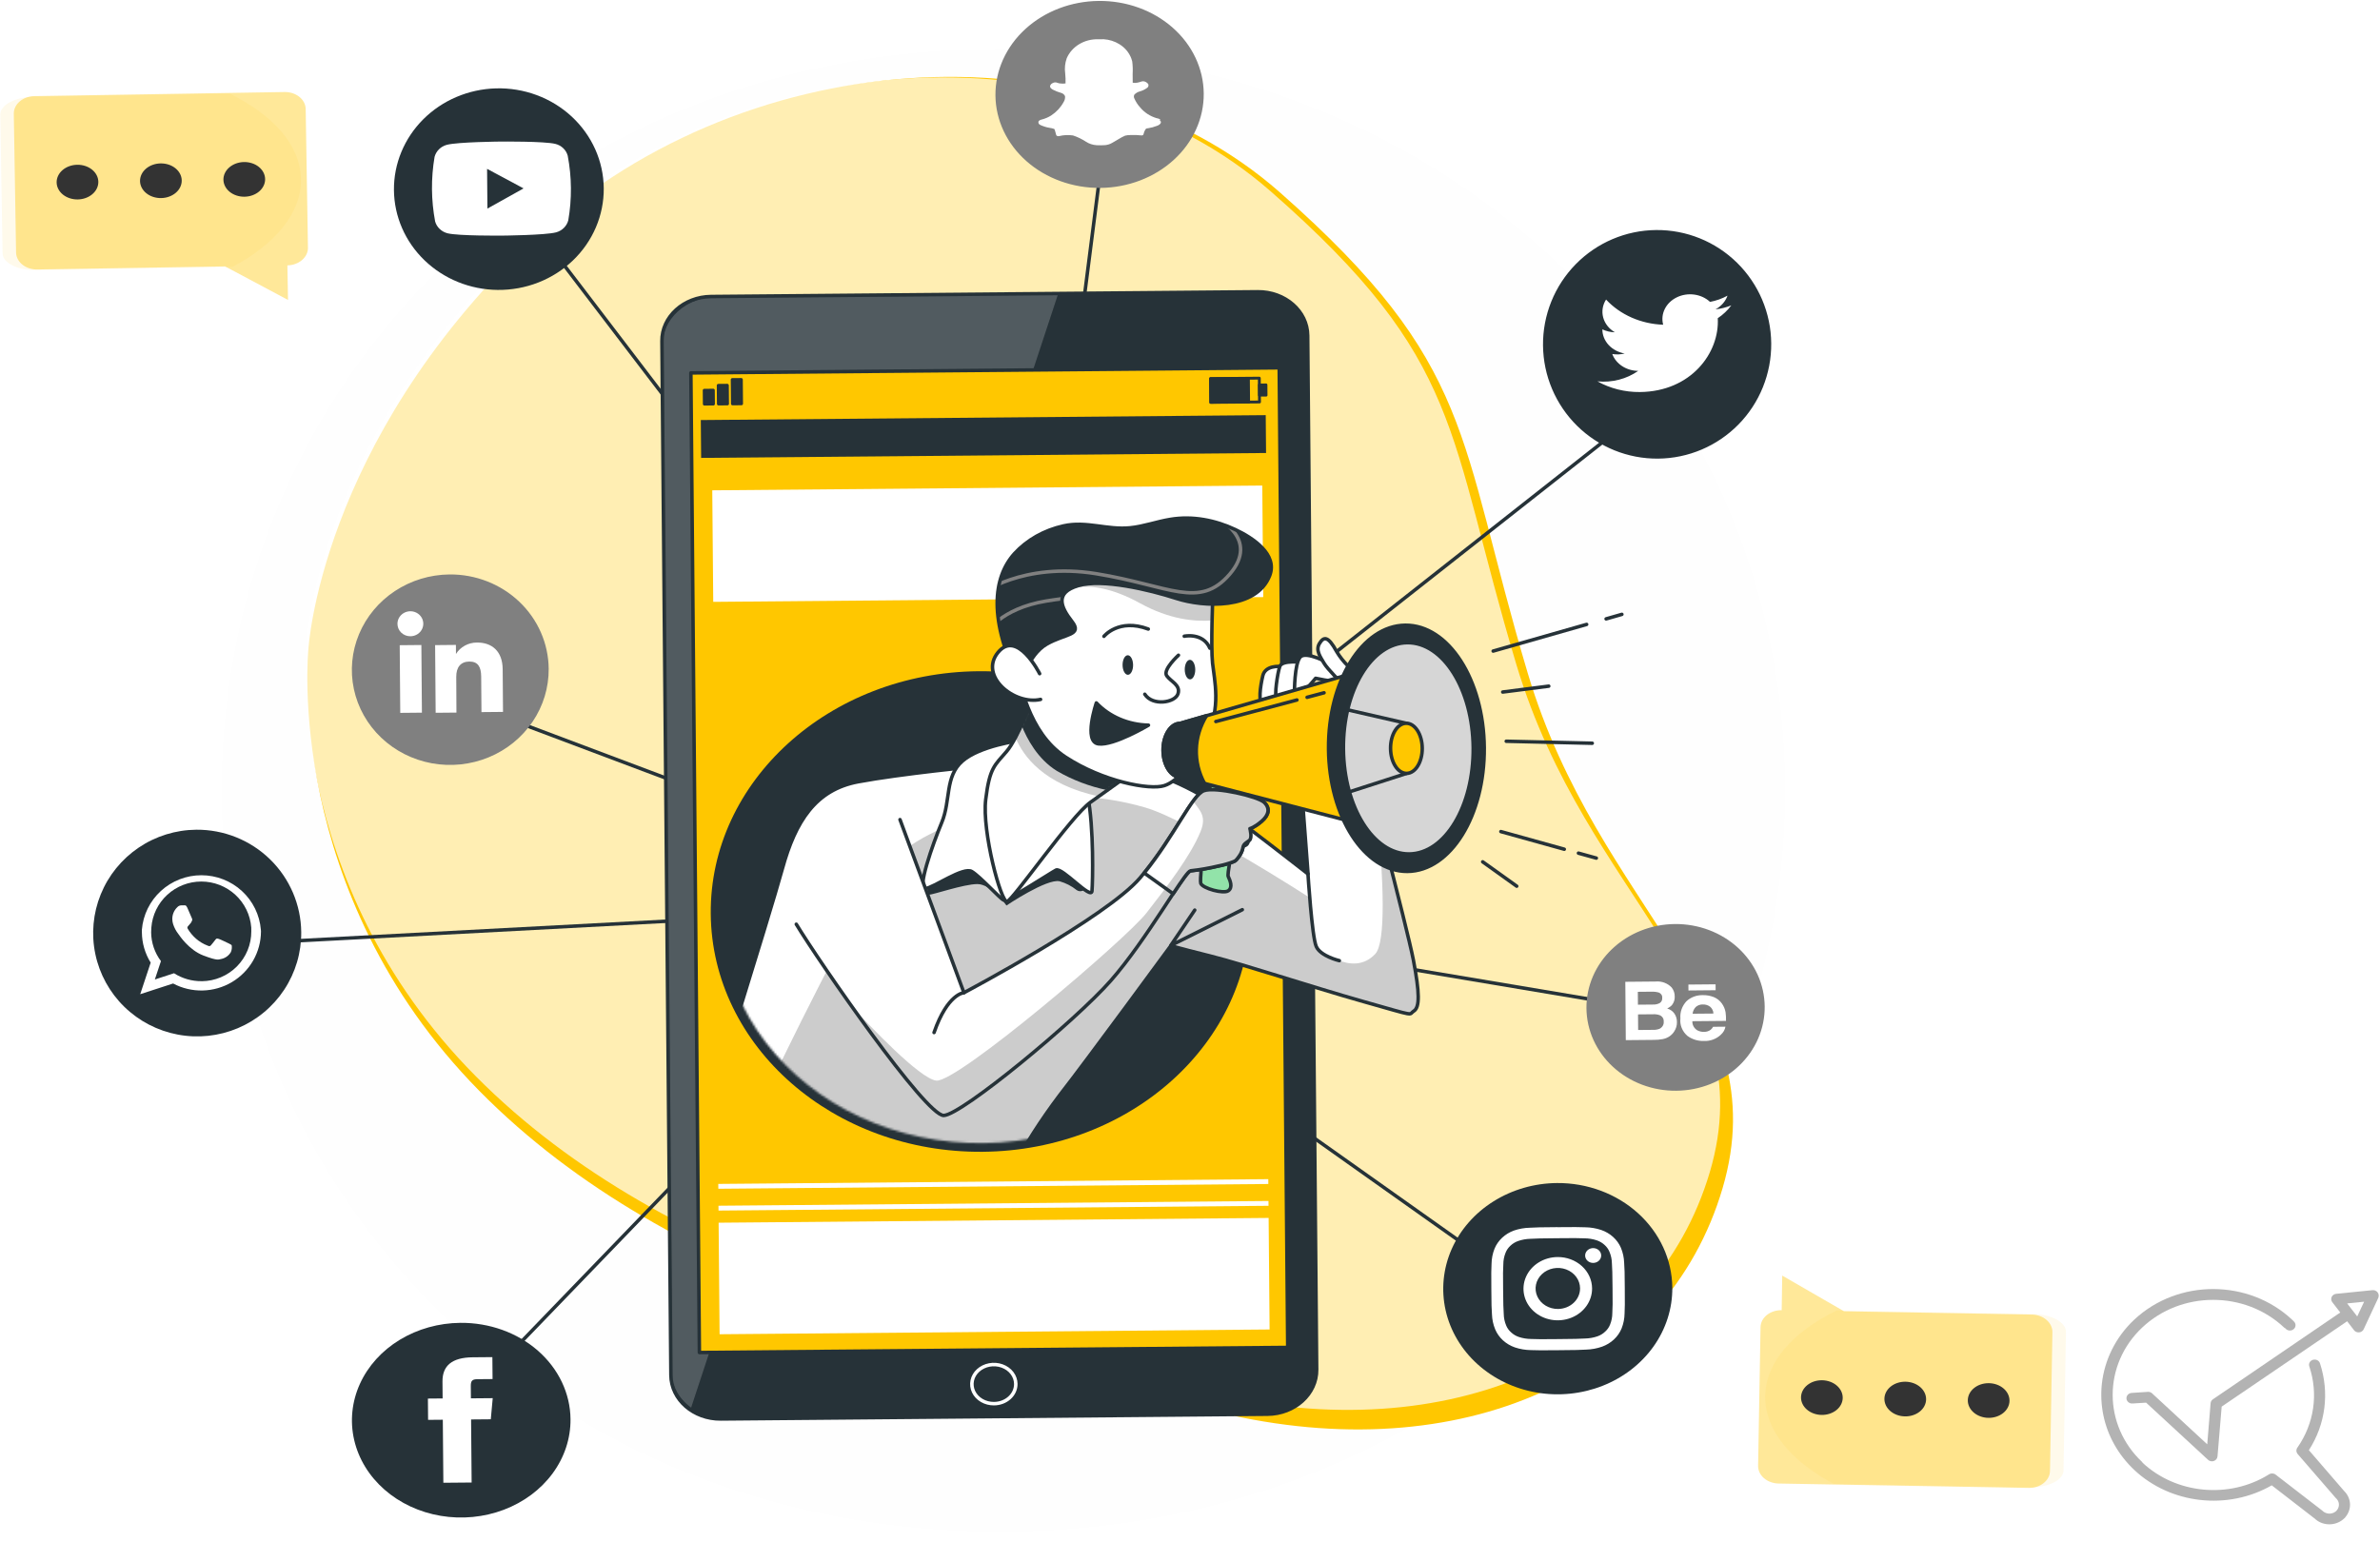 <svg width="1116" height="723" viewBox="0 0 1116 723" fill="none" xmlns="http://www.w3.org/2000/svg">
<path d="M837.057 370.654C837.057 562.68 679.458 718.347 468.864 718.347C258.269 718.347 103.95 562.68 103.95 370.654C103.95 178.628 258.269 22.961 468.864 22.961C679.458 22.961 837.057 178.628 837.057 370.654Z" fill="#FEFEFE"/>
<path d="M144.59 304.668C144.59 304.668 132.801 418.217 224.662 511.496C316.522 604.775 457.608 635.048 571.441 662.366C685.273 689.684 781.812 645.354 807.736 557.223C833.661 469.091 749.595 427.121 716.394 315.777C683.193 204.434 692.12 171.329 600.227 90.288C508.333 9.247 345.372 20.445 247.569 114.433C149.766 208.42 144.59 304.668 144.59 304.668Z" fill="#FFC700"/>
<path opacity="0.7" d="M143.622 300.955C143.622 300.955 131.915 412.822 223.075 504.713C314.235 596.604 454.252 626.419 567.222 653.325C680.191 680.231 776.003 636.552 801.737 549.725C827.471 462.898 744.043 421.555 711.1 311.864C678.157 202.173 687.019 169.558 595.826 89.724C504.633 9.89 342.903 20.932 245.834 113.533C148.764 206.134 143.622 300.955 143.622 300.955Z" fill="white"/>
<path d="M264.561 124.432L486.891 415.716L752.164 206.818" stroke="#263238" stroke-width="1.64" stroke-linecap="round" stroke-linejoin="round"/>
<path d="M140.031 441.177L468.626 423.746L228.588 333.439" stroke="#263238" stroke-width="1.64" stroke-linecap="round" stroke-linejoin="round"/>
<path d="M515.054 87.535L472.221 422.749L753.182 469.904" stroke="#263238" stroke-width="1.64" stroke-linecap="round" stroke-linejoin="round"/>
<path d="M215.474 659.305L450.15 416.035L697.299 591.203" stroke="#263238" stroke-width="1.64" stroke-linecap="round" stroke-linejoin="round"/>
<path d="M92.049 389.118C82.401 389.201 72.994 392.125 65.018 397.521C57.042 402.916 50.856 410.539 47.24 419.427C43.625 428.315 42.743 438.068 44.707 447.454C46.671 456.839 51.392 465.434 58.273 472.153C65.154 478.872 73.886 483.413 83.365 485.201C92.844 486.989 102.644 485.944 111.526 482.198C120.407 478.453 127.972 472.175 133.263 464.158C138.554 456.142 141.334 446.746 141.251 437.161C141.124 424.312 135.872 412.038 126.649 403.031C117.425 394.025 104.982 389.021 92.049 389.118Z" fill="#263238"/>
<path fill-rule="evenodd" clip-rule="evenodd" d="M122.328 436.073C121.77 429.103 118.59 422.598 113.42 417.853C108.251 413.109 101.473 410.473 94.435 410.472C87.397 410.47 80.617 413.102 75.444 417.845C70.272 422.587 67.087 429.091 66.524 436.06C66.528 436.458 66.531 436.855 66.535 437.272C66.574 442.287 68 447.195 70.657 451.459L65.747 466.261L81.178 461.241C85.438 463.505 90.214 464.635 95.043 464.521C99.873 464.407 104.59 463.054 108.737 460.592C112.884 458.13 116.32 454.645 118.709 450.473C121.099 446.302 122.361 441.587 122.374 436.788C122.352 436.55 122.35 436.311 122.328 436.073ZM94.545 460.152C89.955 460.196 85.454 458.902 81.597 456.43L72.605 459.368L75.469 450.742C72.522 446.837 70.911 442.096 70.873 437.215C70.866 436.465 70.9 435.715 70.974 434.969C71.429 429.106 74.096 423.629 78.44 419.634C82.784 415.64 88.485 413.421 94.404 413.423C100.323 413.424 106.023 415.645 110.364 419.642C114.706 423.639 117.368 429.117 117.82 434.98C117.825 435.576 117.83 436.172 117.835 436.788C117.862 442.941 115.436 448.856 111.086 453.237C106.737 457.619 100.819 460.112 94.625 460.171L94.545 460.152Z" fill="white"/>
<path fill-rule="evenodd" clip-rule="evenodd" d="M107.289 442.461C106.586 442.129 103.273 440.509 102.572 440.317C101.87 440.124 101.489 439.988 101.035 440.668C100.581 441.347 99.275 442.868 98.899 443.328C98.523 443.788 98.103 443.832 97.401 443.5C95.376 442.73 93.505 441.61 91.874 440.191C90.365 438.856 89.071 437.3 88.035 435.576C87.629 434.904 88.026 434.523 88.323 434.183C88.62 433.843 88.996 433.402 89.332 433.002L89.589 432.682C89.747 432.42 89.885 432.146 90.002 431.864C90.1 431.684 90.151 431.482 90.149 431.277C90.147 431.072 90.093 430.871 89.992 430.692C89.809 430.356 88.421 427.031 87.829 425.685C87.238 424.34 86.68 424.583 86.28 424.586C85.88 424.59 85.42 424.594 84.961 424.598C84.616 424.606 84.276 424.686 83.964 424.833C83.652 424.979 83.374 425.188 83.148 425.448C82.38 426.176 81.774 427.056 81.37 428.031C80.965 429.006 80.77 430.055 80.798 431.11C80.816 431.891 80.944 432.665 81.178 433.411C81.726 435.091 82.565 436.664 83.658 438.057C84.001 438.491 88.461 445.505 95.442 448.146C102.422 450.787 102.415 449.893 103.673 449.763C104.627 449.573 105.529 449.184 106.32 448.623C107.111 448.061 107.774 447.339 108.264 446.505C108.691 445.494 108.82 444.384 108.636 443.303C108.413 443.007 107.892 442.793 107.289 442.461Z" fill="white"/>
<path d="M232.508 41.446C219.639 41.808 207.427 47.004 198.493 55.918C189.559 64.832 184.615 76.754 184.723 89.125C184.83 101.496 189.98 113.331 199.067 122.089C208.154 130.846 220.454 135.829 233.327 135.968C239.87 136.039 246.364 134.854 252.426 132.483C258.489 130.113 263.999 126.604 268.635 122.162C273.27 117.72 276.937 112.435 279.422 106.616C281.906 100.797 283.158 94.56 283.103 88.272C283.049 81.984 281.689 75.77 279.104 69.995C276.519 64.22 272.761 58.999 268.049 54.638C263.338 50.278 257.767 46.865 251.664 44.599C245.561 42.334 239.049 41.262 232.508 41.446Z" fill="#263238"/>
<path d="M266.207 73.011C265.842 71.677 265.112 70.462 264.094 69.49C263.076 68.518 261.806 67.826 260.416 67.484C255.306 66.211 234.932 66.388 234.932 66.388C234.932 66.388 214.559 66.564 209.492 67.925C208.11 68.299 206.854 69.016 205.851 70.004C204.848 70.992 204.133 72.215 203.777 73.552C202.064 83.603 202.153 93.859 204.04 103.878C204.422 105.207 205.16 106.417 206.179 107.386C207.199 108.356 208.465 109.052 209.852 109.406C214.941 110.678 235.315 110.502 235.315 110.502C235.315 110.502 255.688 110.325 260.775 108.964C262.154 108.587 263.405 107.869 264.405 106.882C265.404 105.894 266.116 104.672 266.47 103.337C268.21 93.289 268.121 83.028 266.207 73.011Z" fill="white"/>
<path d="M228.555 97.817L228.394 79.188L245.503 88.355L228.555 97.817Z" fill="#263238"/>
<path d="M215.876 620.388C205.741 620.476 195.857 623.239 187.473 628.328C179.09 633.417 172.583 640.604 168.777 648.979C164.971 657.354 164.036 666.542 166.09 675.38C168.144 684.218 173.095 692.31 180.317 698.632C187.539 704.954 196.707 709.223 206.663 710.898C216.619 712.573 226.915 711.58 236.248 708.044C245.582 704.507 253.535 698.587 259.1 691.031C264.666 683.475 267.595 674.623 267.517 665.594C267.412 653.487 261.912 641.922 252.228 633.444C242.543 624.966 229.467 620.27 215.876 620.388Z" fill="#263238"/>
<path d="M207.894 695.386L221.153 695.271L220.897 665.698L230.136 665.618L231.043 655.709L220.811 655.798L220.762 650.092C220.741 647.752 221.246 646.835 223.792 646.813L230.966 646.75L230.877 636.465L221.701 636.544C211.837 636.63 207.419 640.549 207.483 647.953L207.551 655.842L200.65 655.901L200.736 665.887L207.638 665.828L207.894 695.386Z" fill="white"/>
<path d="M730.061 554.823C719.436 554.914 709.074 557.91 700.284 563.431C691.494 568.953 684.672 576.751 680.68 585.841C676.688 594.93 675.706 604.902 677.858 614.495C680.01 624.088 685.2 632.872 692.77 639.734C700.34 646.596 709.952 651.228 720.388 653.046C730.824 654.863 741.616 653.783 751.4 649.943C761.183 646.103 769.517 639.675 775.349 631.472C781.18 623.269 784.247 613.66 784.16 603.86C784.033 590.732 778.266 578.197 768.124 569.004C757.982 559.811 744.294 554.711 730.061 554.823Z" fill="#263238"/>
<path d="M730.278 580.699C738.639 580.624 739.629 580.615 742.931 580.748C744.915 580.754 746.882 581.073 748.748 581.69C750.101 582.148 751.331 582.871 752.352 583.809C753.401 584.731 754.208 585.862 754.712 587.116C755.427 588.823 755.807 590.634 755.835 592.465C756.015 595.507 756.067 596.522 756.131 604.112C756.194 611.702 756.203 612.737 756.03 615.783C756.033 617.614 755.683 619.432 754.997 621.151C754.519 622.41 753.73 623.55 752.693 624.48C751.694 625.448 750.475 626.201 749.125 626.684C747.269 627.334 745.307 627.688 743.324 627.73C740.025 627.902 739.035 627.931 730.674 628.006C722.314 628.081 721.324 628.09 718.022 627.957C716.039 627.948 714.072 627.629 712.205 627.015C710.846 626.557 709.615 625.826 708.6 624.876C707.547 623.964 706.739 622.839 706.24 621.589C705.526 619.882 705.146 618.071 705.118 616.24C704.938 613.198 704.886 612.285 704.822 604.573C704.757 596.861 704.75 595.968 704.922 592.922C704.92 591.091 705.269 589.273 705.955 587.554C706.438 586.291 707.226 585.146 708.26 584.205C709.265 583.249 710.483 582.504 711.828 582.021C713.685 581.374 715.646 581.02 717.628 580.975C720.928 580.803 721.918 580.774 730.278 580.699ZM730.235 575.503C721.742 575.58 720.664 575.589 717.343 575.781C714.791 575.837 712.266 576.285 709.873 577.107C707.799 577.866 705.92 579.016 704.355 580.484C702.791 581.953 701.577 583.706 700.791 585.632C699.904 587.882 699.433 590.254 699.397 592.646C699.269 595.733 699.233 596.707 699.299 604.541C699.364 612.375 699.372 613.369 699.596 616.452C699.672 618.844 700.183 621.207 701.107 623.441C701.913 625.371 703.151 627.122 704.74 628.58C706.329 630.038 708.235 631.17 710.332 631.903C712.769 632.72 715.339 633.15 717.934 633.174C721.257 633.287 722.335 633.297 730.828 633.221C739.321 633.145 740.399 633.135 743.72 632.943C746.314 632.872 748.877 632.396 751.3 631.535C753.373 630.776 755.253 629.626 756.817 628.158C758.381 626.689 759.595 624.936 760.382 623.01C761.268 620.76 761.739 618.389 761.775 615.996C761.903 612.909 761.939 611.935 761.873 604.081C761.808 596.227 761.8 595.273 761.576 592.19C761.5 589.798 760.989 587.436 760.065 585.201C759.247 583.29 758.003 581.559 756.415 580.119C754.826 578.679 752.928 577.562 750.842 576.841C748.405 576.023 745.834 575.593 743.24 575.569C739.916 575.457 738.838 575.446 730.345 575.523" fill="white"/>
<path d="M730.353 589.527C727.17 589.551 724.065 590.447 721.43 592.099C718.795 593.751 716.75 596.087 715.552 598.809C714.355 601.532 714.06 604.519 714.704 607.394C715.348 610.268 716.902 612.899 719.17 614.955C721.438 617.011 724.318 618.398 727.445 618.942C730.571 619.486 733.805 619.161 736.735 618.01C739.665 616.858 742.161 614.931 743.906 612.472C745.651 610.013 746.567 607.134 746.539 604.198C746.506 600.269 744.782 596.516 741.747 593.764C738.711 591.013 734.613 589.489 730.353 589.527ZM730.557 613.881C728.494 613.899 726.473 613.353 724.749 612.312C723.025 611.27 721.676 609.779 720.872 608.029C720.068 606.278 719.845 604.346 720.232 602.476C720.619 600.606 721.598 598.883 723.045 597.525C724.492 596.167 726.343 595.234 728.363 594.844C730.383 594.455 732.481 594.627 734.393 595.338C736.305 596.049 737.944 597.267 739.103 598.839C740.262 600.41 740.889 602.265 740.905 604.167C740.927 606.719 739.848 609.175 737.908 610.997C735.967 612.819 733.323 613.856 730.557 613.881Z" fill="white"/>
<path d="M750.811 588.755C750.821 589.442 750.61 590.117 750.204 590.694C749.798 591.271 749.216 591.724 748.531 591.996C747.846 592.268 747.089 592.347 746.357 592.222C745.625 592.097 744.95 591.774 744.417 591.294C743.885 590.814 743.519 590.199 743.366 589.527C743.214 588.854 743.281 588.155 743.56 587.517C743.839 586.879 744.316 586.331 744.932 585.944C745.548 585.556 746.275 585.345 747.02 585.338C748.014 585.33 748.971 585.684 749.681 586.324C750.391 586.964 750.798 587.838 750.811 588.755Z" fill="white"/>
<path d="M777.492 214.267C763.519 214.389 750.071 208.944 740.105 199.131C730.139 189.317 724.472 175.94 724.351 161.941C724.229 147.942 729.664 134.468 739.458 124.484C749.252 114.499 762.604 108.822 776.577 108.701C790.549 108.58 803.998 114.025 813.963 123.838C823.929 133.651 829.596 147.028 829.718 161.027C829.839 175.026 824.405 188.5 814.611 198.485C804.816 208.469 791.464 214.146 777.492 214.267Z" fill="#263238" stroke="#263238" stroke-width="1.64" stroke-linecap="round" stroke-linejoin="round"/>
<path d="M749.055 178.851C755.004 182.185 761.906 183.923 768.94 183.857C792.96 183.649 806.399 165.442 805.473 149.229C807.968 147.567 810.118 145.53 811.827 143.21C809.474 144.162 806.975 144.795 804.412 145.086C807.1 143.621 809.1 141.338 810.042 138.66C807.518 140.042 804.748 141.031 801.852 141.584C799.886 139.749 797.293 138.543 794.477 138.155C791.66 137.767 788.776 138.218 786.273 139.437C783.769 140.657 781.786 142.577 780.629 144.901C779.473 147.225 779.208 149.822 779.877 152.29C774.728 152.108 769.683 150.963 765.069 148.928C760.454 146.893 756.374 144.015 753.094 140.481C751.461 143.033 750.98 146.042 751.749 148.895C752.517 151.748 754.478 154.231 757.231 155.839C755.178 155.8 753.165 155.329 751.358 154.463C751.358 157.142 752.402 159.736 754.313 161.802C756.224 163.867 758.882 165.275 761.833 165.786C759.937 166.265 757.942 166.346 756.006 166.022C756.849 168.308 758.475 170.301 760.655 171.72C762.836 173.14 765.463 173.914 768.166 173.934C762.768 177.753 755.899 179.52 749.055 178.851Z" fill="white"/>
<path d="M210.78 269.405C201.652 269.491 192.751 272.195 185.201 277.174C177.652 282.154 171.793 289.185 168.365 297.38C164.937 305.575 164.095 314.564 165.945 323.212C167.795 331.86 172.253 339.778 178.757 345.964C185.26 352.15 193.517 356.326 202.483 357.965C211.448 359.605 220.72 358.633 229.125 355.172C237.53 351.712 244.692 345.919 249.704 338.526C254.716 331.133 257.354 322.471 257.283 313.637C257.176 301.795 252.22 290.486 243.501 282.194C234.783 273.901 223.015 269.302 210.78 269.405Z" fill="#808080"/>
<path d="M197.585 302.493L187.431 302.589L187.684 334.321L197.838 334.226L197.585 302.493Z" fill="white"/>
<path d="M192.427 298.392C193.627 298.39 194.801 298.043 195.798 297.394C196.796 296.746 197.572 295.826 198.03 294.751C198.487 293.676 198.605 292.494 198.367 291.356C198.13 290.217 197.548 289.173 196.696 288.357C195.844 287.54 194.76 286.987 193.582 286.768C192.403 286.549 191.184 286.674 190.077 287.127C188.971 287.579 188.028 288.34 187.368 289.312C186.707 290.283 186.36 291.422 186.369 292.584C186.372 293.351 186.531 294.11 186.837 294.817C187.143 295.524 187.59 296.166 188.153 296.705C188.715 297.244 189.382 297.671 190.116 297.96C190.849 298.25 191.634 298.396 192.427 298.392Z" fill="white"/>
<path d="M213.943 317.43C213.907 312.956 215.993 310.294 220.064 310.256C224.135 310.217 225.593 312.753 225.629 317.32L225.762 333.963L235.868 333.868L235.708 313.84C235.64 305.357 230.626 301.278 223.634 301.343C221.659 301.337 219.715 301.827 217.993 302.765C216.271 303.704 214.829 305.059 213.809 306.698L213.775 302.456L204.028 302.548L204.282 334.281L214.028 334.189L213.943 317.43Z" fill="white"/>
<path d="M786.011 511.535C780.523 511.585 775.08 510.623 769.993 508.705C764.907 506.787 760.276 503.95 756.365 500.355C752.455 496.761 749.341 492.48 747.201 487.756C745.062 483.033 743.939 477.96 743.897 472.826C743.811 462.459 748.132 452.477 755.909 445.075C763.686 437.673 774.281 433.458 785.365 433.357C796.449 433.256 807.113 437.277 815.011 444.537C822.909 451.796 827.394 461.698 827.479 472.066C827.522 477.199 826.483 482.292 824.422 487.053C822.361 491.815 819.318 496.152 815.467 499.817C811.616 503.482 807.033 506.403 801.979 508.414C796.925 510.425 791.499 511.485 786.011 511.535Z" fill="#808080"/>
<path d="M779.668 487.317C780.871 487.094 782.004 486.615 782.979 485.918C783.813 485.32 784.517 484.577 785.051 483.73C785.922 482.419 786.367 480.901 786.331 479.359C786.359 477.942 785.948 476.547 785.149 475.344C784.333 474.211 783.134 473.369 781.744 472.951C782.589 472.574 783.345 472.042 783.967 471.387C784.908 470.222 785.377 468.784 785.291 467.328C785.317 465.834 784.829 464.372 783.899 463.158C782.967 462.149 781.79 461.365 780.466 460.87C779.142 460.375 777.71 460.185 776.289 460.315L762.122 460.444L762.348 487.807L775.492 487.687C776.893 487.702 778.293 487.578 779.668 487.317ZM767.991 465.14L774.364 465.082C775.538 465.039 776.71 465.174 777.837 465.481C778.355 465.683 778.789 466.036 779.075 466.488C779.361 466.939 779.484 467.465 779.425 467.988C779.48 468.454 779.401 468.926 779.195 469.354C778.989 469.782 778.664 470.151 778.254 470.422C777.311 470.913 776.243 471.152 775.167 471.115L768.041 471.18L767.991 465.14ZM768.139 483.043L768.079 475.734L775.288 475.668C776.285 475.619 777.282 475.763 778.217 476.091C778.821 476.335 779.328 476.748 779.67 477.273C780.011 477.799 780.169 478.411 780.122 479.025C780.205 479.711 780.068 480.404 779.726 481.017C779.385 481.63 778.856 482.133 778.207 482.463C777.27 482.834 776.259 483.01 775.244 482.979L768.139 483.043Z" fill="white"/>
<path d="M791.213 485.785C793.377 487.405 796.085 488.26 798.86 488.197C800.37 488.274 801.88 488.043 803.286 487.521C804.693 486.999 805.962 486.197 807.006 485.172C808.102 484.189 808.825 482.899 809.065 481.498L803.277 481.551C803.001 482.083 802.614 482.558 802.139 482.949C801.245 483.609 800.13 483.952 798.992 483.916C797.891 483.954 796.802 483.699 795.851 483.182C795.11 482.717 794.509 482.08 794.108 481.334C793.707 480.588 793.517 479.757 793.559 478.922L809.335 478.779C809.383 477.434 809.316 476.088 809.135 474.754C808.882 473.253 808.278 471.824 807.366 470.568C806.434 469.27 805.129 468.245 803.601 467.611C801.986 466.977 800.247 466.667 798.494 466.7C797.065 466.661 795.641 466.897 794.311 467.393C792.982 467.889 791.775 468.635 790.765 469.585C789.754 470.687 788.984 471.964 788.5 473.344C788.017 474.723 787.829 476.178 787.948 477.625C787.779 479.13 787.986 480.65 788.553 482.066C789.119 483.482 790.03 484.755 791.213 485.785ZM795.155 472.262C795.601 471.859 796.131 471.545 796.712 471.342C797.292 471.138 797.912 471.048 798.531 471.078C799.757 471.036 800.956 471.415 801.904 472.142C802.377 472.549 802.757 473.041 803.02 473.59C803.284 474.139 803.425 474.732 803.435 475.334L793.677 475.422C793.793 474.248 794.311 473.14 795.155 472.262Z" fill="white"/>
<path d="M804.45 461.623L791.704 461.739L791.727 464.514L804.473 464.398L804.45 461.623Z" fill="white"/>
<path d="M515.972 88.125C503.02 88.241 490.56 83.733 481.333 75.594C472.106 67.454 466.868 56.348 466.77 44.72C466.673 33.093 471.725 21.895 480.814 13.59C489.904 5.286 502.287 0.555 515.239 0.439C528.19 0.322 540.65 4.83 549.878 12.97C559.105 21.11 564.343 32.215 564.44 43.843C564.538 55.471 559.486 66.669 550.396 74.973C541.307 83.278 528.924 88.008 515.972 88.125Z" fill="#808080"/>
<path fill-rule="evenodd" clip-rule="evenodd" d="M544.055 55.971C543.479 55.689 542.86 55.49 542.219 55.379C539.2 54.455 536.555 52.711 534.631 50.374C533.49 49.119 532.571 47.705 531.91 46.183C531.761 45.907 531.682 45.603 531.68 45.295C531.677 44.986 531.751 44.681 531.895 44.402C532.571 43.667 533.467 43.134 534.471 42.868C535.738 42.516 536.92 41.939 537.948 41.169C538.165 41.002 538.339 40.792 538.456 40.556C538.469 40.489 538.469 40.42 538.454 40.353C538.574 40.077 538.572 39.769 538.447 39.496C538.169 39.029 537.739 38.654 537.217 38.425C536.903 38.255 536.551 38.152 536.187 38.124C535.823 38.096 535.457 38.144 535.116 38.264C534.517 38.486 533.897 38.657 533.264 38.776C532.567 38.932 531.84 38.938 531.14 38.795C531.14 38.795 531.138 38.547 531.136 38.367C531.126 37.172 531.116 35.955 531.106 34.692C531.223 32.737 531.157 30.777 530.91 28.832C530.114 25.51 527.954 22.605 524.884 20.725C522.699 19.37 520.167 18.568 517.539 18.401C516.66 18.409 515.805 18.417 514.926 18.425C511.784 18.329 508.684 19.13 506.049 20.719C503.414 22.308 501.372 24.608 500.202 27.305C499.385 29.602 499.138 32.04 499.48 34.435C499.642 35.993 499.696 37.559 499.642 39.123C498.835 39.26 498.009 39.267 497.2 39.145C496.614 39.151 495.976 38.841 495.267 38.667C494.94 38.616 494.604 38.627 494.282 38.7C493.959 38.772 493.656 38.905 493.39 39.089C493.105 39.23 492.863 39.435 492.686 39.685C492.509 39.935 492.402 40.221 492.376 40.519L492.377 40.654C492.458 41.03 492.687 41.366 493.02 41.595L493.683 42.04C494.932 42.687 496.255 43.205 497.628 43.583C498.026 43.699 498.392 43.895 498.698 44.158C499.004 44.42 499.243 44.742 499.399 45.1C499.507 46.077 499.267 47.061 498.714 47.902C497.363 50.394 495.368 52.541 492.906 54.154C491.568 55.002 490.088 55.64 488.526 56.042C487.914 56.141 487.361 56.443 486.97 56.89L486.971 57.048C486.908 57.24 486.898 57.444 486.942 57.64C486.986 57.837 487.084 58.02 487.225 58.173C487.406 58.371 487.633 58.531 487.888 58.64C489.165 59.233 490.524 59.661 491.928 59.911C492.763 60.021 493.583 60.21 494.375 60.476L494.649 61.104C494.899 61.779 495.003 62.544 495.278 63.353C495.323 63.466 495.398 63.567 495.497 63.645C495.596 63.723 495.715 63.776 495.843 63.799C496.149 63.913 496.492 63.91 496.796 63.791C498.879 63.302 501.047 63.213 503.167 63.53C505.352 64.257 507.416 65.263 509.297 66.519C510.748 67.436 512.438 67.981 514.194 68.098C515.544 68.166 516.898 68.153 518.247 68.062C519.38 67.948 520.471 67.599 521.438 67.041C523.601 65.872 525.494 64.502 527.611 63.604C528.41 63.424 529.229 63.334 530.051 63.334C531.804 63.258 533.561 63.317 535.303 63.512C535.33 63.523 535.359 63.528 535.388 63.527C535.418 63.527 535.447 63.521 535.474 63.511C535.709 63.482 535.925 63.376 536.082 63.212C536.164 63.112 536.221 62.996 536.25 62.872C536.248 62.624 536.248 62.692 536.25 62.872C536.26 62.828 536.26 62.782 536.249 62.737C536.429 61.932 536.771 61.164 537.255 60.474C537.4 60.355 537.57 60.264 537.755 60.208C537.939 60.152 538.134 60.132 538.327 60.148C539.75 59.928 541.141 59.552 542.469 59.029C543.126 58.824 543.707 58.452 544.145 57.954C544.238 57.831 544.304 57.691 544.337 57.543C544.37 57.395 544.369 57.243 544.336 57.095C544.303 56.948 544.237 56.808 544.143 56.685C544.049 56.562 543.929 56.458 543.79 56.379L544.055 55.971Z" fill="white"/>
<path d="M589.759 136.835L333.456 139.057C320.614 139.169 310.284 148.533 310.384 159.973L314.588 644.951C314.687 656.391 325.178 665.575 338.02 665.464L594.322 663.242C607.164 663.13 617.494 653.766 617.395 642.326L613.19 157.347C613.091 145.907 602.6 136.724 589.759 136.835Z" fill="#263238"/>
<mask id="mask0_5_905" style="mask-type:luminance" maskUnits="userSpaceOnUse" x="310" y="136" width="308" height="530">
<path d="M589.759 136.835L333.456 139.057C320.614 139.169 310.284 148.533 310.384 159.973L314.588 644.951C314.687 656.391 325.178 665.575 338.02 665.464L594.322 663.242C607.164 663.13 617.494 653.766 617.395 642.326L613.19 157.347C613.091 145.907 602.6 136.724 589.759 136.835Z" fill="white"/>
</mask>
<g mask="url(#mask0_5_905)">
<path opacity="0.2" d="M336.291 139.033C329.372 139.093 322.758 141.598 317.904 145.999C313.049 150.4 310.352 156.334 310.405 162.498L314.566 642.412C314.592 645.814 315.456 649.167 317.099 652.234C318.742 655.302 321.123 658.009 324.073 660.163L496.221 137.646L336.291 139.033Z" fill="white"/>
<path d="M476.312 649.028C476.296 647.213 475.676 645.444 474.531 643.945C473.386 642.446 471.766 641.285 469.878 640.607C467.99 639.929 465.917 639.767 463.922 640.139C461.927 640.511 460.1 641.402 458.672 642.699C457.244 643.996 456.279 645.64 455.899 647.424C455.518 649.208 455.741 651.051 456.537 652.72C457.333 654.389 458.668 655.809 460.372 656.801C462.076 657.792 464.073 658.31 466.11 658.29C467.462 658.278 468.798 658.029 470.042 657.557C471.287 657.085 472.415 656.399 473.362 655.539C474.31 654.679 475.058 653.661 475.564 652.544C476.07 651.427 476.324 650.232 476.312 649.028Z" stroke="white" stroke-width="1.64" stroke-linecap="round" stroke-linejoin="round"/>
</g>
<path d="M589.759 136.835L333.456 139.057C320.614 139.169 310.284 148.533 310.384 159.973L314.588 644.951C314.687 656.391 325.178 665.575 338.02 665.464L594.322 663.242C607.164 663.13 617.494 653.766 617.395 642.326L613.19 157.347C613.091 145.907 602.6 136.724 589.759 136.835Z" stroke="#263238" stroke-width="1.64" stroke-linecap="round" stroke-linejoin="round"/>
<path d="M599.837 172.5L323.965 174.892L327.948 634.307L603.82 631.915L599.837 172.5Z" fill="#FFC700" stroke="#263238" stroke-width="1.64" stroke-linecap="round" stroke-linejoin="round"/>
<path d="M460.746 540.164C530.607 539.559 586.803 488.617 586.263 426.382C585.724 364.148 528.653 314.188 458.792 314.794C388.932 315.399 332.736 366.341 333.276 428.576C333.815 490.81 390.886 540.77 460.746 540.164Z" fill="#263238"/>
<path d="M591.892 227.711L333.988 229.947L334.441 282.259L592.345 280.023L591.892 227.711Z" fill="white"/>
<path d="M594.869 571.187L336.966 573.423L337.419 625.736L595.323 623.5L594.869 571.187Z" fill="white"/>
<path d="M594.712 552.999L336.808 555.235L336.828 557.503L594.731 555.267L594.712 552.999Z" fill="white"/>
<path d="M594.8 563.227L336.897 565.463L336.916 567.731L594.82 565.495L594.8 563.227Z" fill="white"/>
<path d="M590.494 177.347L567.626 177.545L567.723 188.715L590.591 188.517L590.494 177.347Z" stroke="#263238" stroke-width="1.347" stroke-linecap="round" stroke-linejoin="round"/>
<path d="M585.465 177.39L567.626 177.545L567.723 188.715L585.562 188.56L585.465 177.39Z" fill="#263238" stroke="#263238" stroke-width="1.189" stroke-linecap="round" stroke-linejoin="round"/>
<path d="M593.692 180.443L590.473 180.471L590.516 185.393L593.735 185.365L593.692 180.443Z" fill="#263238" stroke="#263238" stroke-width="1.189" stroke-linecap="round" stroke-linejoin="round"/>
<path d="M334.446 183.033L330.25 183.07L330.306 189.475L334.501 189.439L334.446 183.033Z" fill="#263238" stroke="#263238" stroke-width="1.448" stroke-linecap="round" stroke-linejoin="round"/>
<path d="M341.024 180.722L336.829 180.758L336.904 189.418L341.099 189.381L341.024 180.722Z" fill="#263238" stroke="#263238" stroke-width="1.448" stroke-linecap="round" stroke-linejoin="round"/>
<path d="M347.583 178.012L343.387 178.048L343.485 189.361L347.681 189.324L347.583 178.012Z" fill="#263238" stroke="#263238" stroke-width="1.448" stroke-linecap="round" stroke-linejoin="round"/>
<path d="M593.511 194.697L328.609 196.994L328.763 214.741L593.665 212.444L593.511 194.697Z" fill="#263238"/>
<mask id="mask1_5_905" style="mask-type:luminance" maskUnits="userSpaceOnUse" x="337" y="231" width="431" height="306">
<path d="M765.083 231.873L442.627 234.669L443.366 319.878C423.406 322.334 404.431 329.155 388.135 339.732C371.839 350.31 358.73 364.313 349.98 380.493C341.23 396.672 337.111 414.522 337.992 432.448C338.872 450.374 344.725 467.818 355.027 483.22C365.328 498.622 379.758 511.503 397.026 520.712C414.294 529.921 433.863 535.17 453.983 535.992C474.104 536.813 494.149 533.18 512.329 525.419C530.508 517.657 546.254 506.007 558.161 491.512L767.318 489.698L765.083 231.873Z" fill="white"/>
</mask>
<g mask="url(#mask1_5_905)">
<path d="M327.824 534.882C327.824 534.882 360.673 429.879 366.853 407.441C373.032 385.002 382.546 370.353 402.405 366.629C422.263 362.904 458.954 359.291 458.954 359.291C458.954 359.291 490.845 356.161 513.982 357.387C537.118 358.613 558.368 369.443 569.595 376.878C580.822 384.314 613.362 409.897 613.362 409.897L608.857 350.244L637.989 352.117C637.989 352.117 659.848 435.075 662.767 450.344C665.686 465.612 665.761 472.36 662.973 474.153C660.186 475.946 665 476.989 639.409 469.735C613.818 462.481 583.815 452.455 567.428 448.331C551.041 444.207 549.033 443.511 549.033 443.511C549.033 443.511 509.463 497.526 496.871 513.629C488.231 525.059 480.562 537.048 473.928 549.495" fill="white"/>
<mask id="mask2_5_905" style="mask-type:luminance" maskUnits="userSpaceOnUse" x="327" y="350" width="339" height="200">
<path d="M327.824 534.882C327.824 534.882 360.673 429.879 366.853 407.441C373.032 385.002 382.546 370.353 402.405 366.629C422.263 362.904 458.954 359.291 458.954 359.291C458.954 359.291 490.845 356.161 513.982 357.387C537.118 358.613 558.368 369.443 569.595 376.878C580.822 384.314 613.362 409.897 613.362 409.897L608.857 350.244L637.989 352.117C637.989 352.117 659.848 435.075 662.767 450.344C665.686 465.612 665.761 472.36 662.973 474.153C660.186 475.946 665 476.989 639.409 469.735C613.818 462.481 583.815 452.455 567.428 448.331C551.041 444.207 549.033 443.511 549.033 443.511C549.033 443.511 509.463 497.526 496.871 513.629C488.231 525.059 480.562 537.048 473.928 549.495" fill="white"/>
</mask>
<g mask="url(#mask2_5_905)">
<path opacity="0.2" d="M662.924 474.039C665.711 472.246 665.652 465.456 662.717 450.23C661.037 441.128 652.502 407.946 645.94 382.636C648.714 412.573 649.945 441.838 644.9 447.346C633.792 459.255 617.276 443.876 617.276 443.876L613.953 420.878C613.953 420.878 557.811 384.684 536.811 378.646C515.811 372.608 493.509 371.56 471.896 377.968C450.283 384.375 432.225 390.752 419.068 402.679C405.911 414.606 360.738 509.502 360.738 509.502L355.777 537.607L473.878 549.31C480.511 536.863 488.18 524.874 496.821 513.444C509.493 497.341 548.982 443.326 548.982 443.326C548.982 443.326 550.99 444.022 567.378 448.146C583.765 452.27 613.768 462.31 639.359 469.55C664.95 476.79 660.153 475.847 662.924 474.039Z" fill="black"/>
</g>
<path d="M327.824 534.882C327.824 534.882 360.673 429.879 366.853 407.441C373.032 385.002 382.546 370.353 402.405 366.629C422.263 362.904 458.954 359.291 458.954 359.291C458.954 359.291 490.845 356.161 513.982 357.387C537.118 358.613 558.368 369.443 569.595 376.878C580.822 384.314 613.362 409.897 613.362 409.897L608.857 350.244L637.989 352.117C637.989 352.117 659.848 435.075 662.767 450.344C665.686 465.612 665.761 472.36 662.973 474.153C660.186 475.946 665 476.989 639.409 469.735C613.818 462.481 583.815 452.455 567.428 448.331C551.041 444.207 549.033 443.511 549.033 443.511C549.033 443.511 509.463 497.526 496.871 513.629C488.231 525.059 480.562 537.048 473.928 549.495" stroke="#263238" stroke-width="1.64" stroke-linecap="round" stroke-linejoin="round"/>
<path d="M560.226 426.822L548.984 443.412L582.533 426.629" stroke="#263238" stroke-width="1.64" stroke-linecap="round" stroke-linejoin="round"/>
<path d="M613.313 409.798C613.313 409.798 615.17 439.271 617.196 443.876C619.222 448.481 628.031 450.531 628.031 450.531" fill="white"/>
<path d="M613.313 409.798C613.313 409.798 615.17 439.271 617.196 443.876C619.222 448.481 628.031 450.531 628.031 450.531" stroke="#263238" stroke-width="1.64" stroke-linecap="round" stroke-linejoin="round"/>
<path d="M437.553 410.423C437.553 410.423 433.277 419.662 435.455 419.643C437.632 419.624 451.731 414.666 458.264 414.609C464.798 414.552 471.948 424.663 471.948 424.663C471.948 424.663 490.879 411.901 496.88 413.304C499.821 414.154 502.524 415.55 504.811 417.401C505.192 417.692 505.658 417.88 506.154 417.945C506.651 418.009 507.158 417.947 507.617 417.766C508.077 417.584 508.469 417.29 508.749 416.919C509.029 416.547 509.186 416.113 509.2 415.665C509.29 413.054 509.355 409.487 509.315 404.95C509.223 394.294 498.642 365.309 479.59 364.019C460.537 362.729 457.375 374.869 449.382 389.477C441.389 404.084 437.553 410.423 437.553 410.423Z" fill="#263238"/>
<path d="M477.956 347.37C477.956 347.37 459.623 349.697 451.31 356.903C442.997 364.108 445.881 375.426 441.583 385.763C437.284 396.101 429.892 417.138 433.844 416.747C437.796 416.356 451.706 406.291 455.715 408.739C459.724 411.187 468.989 421.464 470.596 422.106C472.203 422.749 492.427 409.491 495.201 408.04C497.975 406.589 511.675 422.164 512.038 417.881C512.401 413.598 512.983 388.383 510.048 373.129C507.114 357.874 487.135 347.647 477.956 347.37Z" fill="white" stroke="#263238" stroke-width="1.64" stroke-linecap="round" stroke-linejoin="round"/>
<path d="M484.157 327.414C484.157 327.414 477.544 345.947 471.979 352.444C466.414 358.941 464.037 359.974 462.212 374.913C460.388 389.852 469.408 423.529 472.236 422.791C475.065 422.053 502.205 382.741 511.325 376.256C520.446 369.771 529.963 362.955 529.963 362.955C529.963 362.955 507.572 357.1 499.924 348.649C494.141 341.893 488.874 334.799 484.157 327.414Z" fill="white"/>
<mask id="mask3_5_905" style="mask-type:luminance" maskUnits="userSpaceOnUse" x="461" y="327" width="69" height="96">
<path d="M484.157 327.414C484.157 327.414 477.544 345.947 471.979 352.444C466.414 358.941 464.037 359.974 462.212 374.913C460.388 389.852 469.408 423.529 472.236 422.791C475.065 422.053 502.205 382.741 511.325 376.256C520.446 369.771 529.963 362.955 529.963 362.955C529.963 362.955 507.572 357.1 499.924 348.649C494.141 341.893 488.874 334.799 484.157 327.414Z" fill="white"/>
</mask>
<g mask="url(#mask3_5_905)">
<path opacity="0.2" d="M515.257 373.469C522.977 367.966 529.948 362.969 529.948 362.969C529.948 362.969 507.556 357.114 499.908 348.663C494.133 341.921 488.871 334.841 484.158 327.471C481.889 333.745 479.232 339.903 476.198 345.916C479.65 354.318 489.186 367.988 515.257 373.469Z" fill="black"/>
<path d="M499.908 348.606C494.132 341.864 488.871 334.784 484.158 327.414C484.158 327.414 481.938 333.639 478.999 340.128C481.537 346.511 486.6 355.998 495.568 361.541C502.818 365.765 510.844 368.825 519.284 370.58L529.948 362.955C529.948 362.955 507.556 357.057 499.908 348.606Z" fill="#263238"/>
</g>
<path d="M484.157 327.414C484.157 327.414 477.544 345.947 471.979 352.444C466.414 358.941 464.037 359.974 462.212 374.913C460.388 389.852 469.408 423.529 472.236 422.791C475.065 422.053 502.205 382.741 511.325 376.256C520.446 369.771 529.963 362.955 529.963 362.955C529.963 362.955 507.572 357.1 499.924 348.649C494.141 341.893 488.874 334.799 484.157 327.414Z" stroke="#263238" stroke-width="1.64" stroke-linecap="round" stroke-linejoin="round"/>
<path d="M568.702 279.429C568.702 279.429 567.723 303.249 568.576 311.046C569.428 318.842 572.748 332.41 565.668 345.183C558.588 357.956 552.687 366.268 545.931 368.452C539.176 370.636 517.2 366.575 499.547 355.001C481.894 343.427 478.498 319.302 475.628 311.509C472.758 303.716 475.729 277.039 493.607 268.353C508.083 261.562 524.935 260.015 540.638 264.036C550.255 266.792 568.702 279.429 568.702 279.429Z" fill="white"/>
<mask id="mask4_5_905" style="mask-type:luminance" maskUnits="userSpaceOnUse" x="474" y="261" width="97" height="109">
<path d="M568.702 279.429C568.702 279.429 567.723 303.249 568.576 311.046C569.428 318.842 572.748 332.41 565.668 345.183C558.588 357.956 552.687 366.268 545.931 368.452C539.176 370.636 517.2 366.575 499.547 355.001C481.894 343.427 478.498 319.302 475.628 311.509C472.758 303.716 475.729 277.039 493.607 268.353C508.083 261.562 524.935 260.015 540.638 264.036C550.255 266.792 568.702 279.429 568.702 279.429Z" fill="white"/>
</mask>
<g mask="url(#mask4_5_905)">
<path opacity="0.2" d="M493.671 268.353C491.122 269.61 488.816 271.224 486.842 273.134L496.133 278.903C496.133 278.903 507.907 268.229 534.604 282.921C548.379 290.506 560.208 291.644 568.449 290.959C568.587 284.624 568.798 279.429 568.798 279.429C568.798 279.429 550.351 266.749 540.75 263.978C525.024 259.964 508.152 261.532 493.671 268.353Z" fill="black"/>
</g>
<path d="M568.702 279.429C568.702 279.429 567.723 303.249 568.576 311.046C569.428 318.842 572.748 332.41 565.668 345.183C558.588 357.956 552.687 366.268 545.931 368.452C539.176 370.636 517.2 366.575 499.547 355.001C481.894 343.427 478.498 319.302 475.628 311.509C472.758 303.716 475.729 277.039 493.607 268.353C508.083 261.562 524.935 260.015 540.638 264.036C550.255 266.792 568.702 279.429 568.702 279.429Z" stroke="#263238" stroke-width="1.64" stroke-linecap="round" stroke-linejoin="round"/>
<path d="M531.315 311.868C531.337 314.393 530.25 316.457 528.889 316.469C527.528 316.48 526.405 314.436 526.383 311.911C526.361 309.386 527.448 307.308 528.81 307.296C530.171 307.284 531.293 309.329 531.315 311.868Z" fill="#263238"/>
<path d="M560.465 313.998C560.487 316.537 559.4 318.601 558.039 318.613C556.678 318.625 555.555 316.58 555.533 314.041C555.511 311.501 556.598 309.452 557.96 309.44C559.321 309.428 560.443 311.473 560.465 313.998Z" fill="#263238"/>
<path d="M552.592 307.289C552.592 307.289 545.076 314.103 547.086 316.924C549.096 319.746 553.754 321.304 552.348 325.439C550.943 329.574 540.436 331.249 536.799 325.574" stroke="#263238" stroke-width="1.64" stroke-linecap="round" stroke-linejoin="round"/>
<path d="M514.093 329.651C517.095 332.84 520.827 335.422 525.04 337.223C529.253 339.024 533.851 340.004 538.526 340.097C538.526 340.097 522.244 349.825 515.061 348.86C507.878 347.895 514.093 329.651 514.093 329.651Z" fill="#263238" stroke="#263238" stroke-width="1.64" stroke-linecap="round" stroke-linejoin="round"/>
<path d="M517.65 298.433C517.65 298.433 524.526 289.813 538.44 295.014" stroke="#263238" stroke-width="1.64" stroke-linecap="round" stroke-linejoin="round"/>
<path d="M555.301 298.378C555.301 298.378 564.061 296.504 567.313 303.98" stroke="#263238" stroke-width="1.64" stroke-linecap="round" stroke-linejoin="round"/>
<path d="M478.529 321.071C478.529 321.071 481.997 307.188 490.729 302.133C499.461 297.078 507.846 298.076 502.599 291.373C497.352 284.67 494.475 277.933 505.657 274.64C516.839 271.347 538.776 276.493 551.576 280.648C564.376 284.803 589.114 286.029 595.365 269.953C599.219 260.047 587.621 252.287 579.162 248.322C569.788 243.952 559.295 241.832 548.772 243.578C542.375 244.618 536.294 246.911 529.893 247.537C519.06 248.615 509.461 244.219 498.672 246.638C489.616 248.646 481.533 253.223 475.643 259.678C465.729 270.72 463.099 290.645 478.529 321.071Z" fill="#263238"/>
<mask id="mask5_5_905" style="mask-type:luminance" maskUnits="userSpaceOnUse" x="467" y="242" width="130" height="80">
<path d="M478.529 321.071C478.529 321.071 481.997 307.188 490.729 302.133C499.461 297.078 507.846 298.076 502.599 291.373C497.352 284.67 494.475 277.933 505.657 274.64C516.839 271.347 538.776 276.493 551.576 280.648C564.376 284.803 589.114 286.029 595.365 269.953C599.219 260.047 587.621 252.287 579.162 248.322C569.788 243.952 559.295 241.832 548.772 243.578C542.375 244.618 536.294 246.911 529.893 247.537C519.06 248.615 509.461 244.219 498.672 246.638C489.616 248.646 481.533 253.223 475.643 259.678C465.729 270.72 463.099 290.645 478.529 321.071Z" fill="white"/>
</mask>
<g mask="url(#mask5_5_905)">
<path d="M570.209 242.722C570.209 242.722 591.018 252.529 576.653 269.245C562.288 285.962 548.53 274.668 514.064 269.06C479.599 263.453 459.441 278.765 459.441 278.765" stroke="#808080" stroke-width="1.64" stroke-linecap="round" stroke-linejoin="round"/>
<path d="M462.497 296.885C462.497 296.885 469.028 285.415 490.553 281.876C512.078 278.336 513.353 281.307 513.353 281.307" stroke="#808080" stroke-width="1.64" stroke-linecap="round" stroke-linejoin="round"/>
</g>
<path d="M478.529 321.071C478.529 321.071 481.997 307.188 490.729 302.133C499.461 297.078 507.846 298.076 502.599 291.373C497.352 284.67 494.475 277.933 505.657 274.64C516.839 271.347 538.776 276.493 551.576 280.648C564.376 284.803 589.114 286.029 595.365 269.953C599.219 260.047 587.621 252.287 579.162 248.322C569.788 243.952 559.295 241.832 548.772 243.578C542.375 244.618 536.294 246.911 529.893 247.537C519.06 248.615 509.461 244.219 498.672 246.638C489.616 248.646 481.533 253.223 475.643 259.678C465.729 270.72 463.099 290.645 478.529 321.071Z" stroke="#263238" stroke-width="1.64" stroke-linecap="round" stroke-linejoin="round"/>
<path d="M487.501 315.943C487.501 315.943 476.973 294.934 467.957 305.997C458.94 317.061 475.571 330.813 487.942 328.009" fill="white"/>
<path d="M487.501 315.943C487.501 315.943 476.973 294.934 467.957 305.997C458.94 317.061 475.571 330.813 487.942 328.009" stroke="#263238" stroke-width="1.64" stroke-linecap="round" stroke-linejoin="round"/>
<path d="M600.106 312.556C600.106 312.556 593.326 311.901 592.137 316.905C590.947 321.908 589.846 329.765 592.248 329.744C594.65 329.723 599.012 328.63 600.586 325.392C602.159 322.154 603.674 312.211 603.674 312.211L600.106 312.556Z" fill="white" stroke="#263238" stroke-width="1.64" stroke-linecap="round" stroke-linejoin="round"/>
<path d="M610.852 310.679C610.852 310.679 601.231 309.336 600.106 312.556C598.981 315.775 597.444 326.846 598.631 327.135C599.819 327.424 606.985 324.58 606.985 324.58L610.852 310.679Z" fill="white" stroke="#263238" stroke-width="1.64" stroke-linecap="round" stroke-linejoin="round"/>
<path d="M623.621 311.282C623.621 311.282 612.356 304.988 609.646 308.207C606.935 311.426 606.985 324.58 606.985 324.58C607.978 324.767 609.008 324.729 609.982 324.472C610.955 324.214 611.842 323.744 612.561 323.105C614.545 320.962 616.906 318.102 616.906 318.102C616.906 318.102 624.928 319.802 626.094 319.449C627.26 319.097 630.082 319.415 629.266 315.87C628.451 312.324 623.621 311.282 623.621 311.282Z" fill="white" stroke="#263238" stroke-width="1.64" stroke-linecap="round" stroke-linejoin="round"/>
<path d="M638.842 317.556C633.782 314.5 629.639 310.388 626.775 305.576C622.723 298.15 620.724 298.495 618.734 301.737C616.744 304.978 619.174 308.125 620.8 310.95C622.426 313.775 629.258 320.478 629.258 320.478L638.842 317.556Z" fill="white" stroke="#263238" stroke-width="1.64" stroke-linecap="round" stroke-linejoin="round"/>
<path d="M567.531 367.879C567.531 367.879 562.131 411.911 563.049 414.286C563.966 416.66 573.758 419.343 575.97 417.74C578.183 416.137 576.826 412.982 575.912 411.007C574.998 409.032 583.134 372.11 583.134 372.11L567.531 367.879Z" fill="#92E3A9" stroke="#263238" stroke-width="1.64" stroke-linecap="round" stroke-linejoin="round"/>
<path d="M422.017 384.378L451.996 465.567C451.996 465.567 518.952 430.09 534.552 411.751C550.152 393.411 559.069 372.804 564.626 370.829C570.182 368.855 589.888 373.464 592.795 376.292C595.703 379.12 595.057 382.25 591.592 385.219C588.126 388.188 586.144 388.619 586.144 388.619C586.144 388.619 586.023 395.026 584.464 396.152C582.904 397.279 583.26 395.835 582.872 397.265C582.613 398.792 581.998 400.255 581.067 401.56C579.927 402.997 579.485 403.743 578.383 404.137C576.096 405.027 573.714 405.708 571.274 406.168C566.978 407.194 562.607 407.947 558.193 408.421C555.426 408.873 537.654 440.799 520.876 459.877C504.097 478.955 450.955 522.829 442.55 523.13C434.144 523.432 384.127 451.19 373.388 433.435" fill="white"/>
<mask id="mask6_5_905" style="mask-type:luminance" maskUnits="userSpaceOnUse" x="373" y="370" width="222" height="154">
<path d="M422.017 384.378L451.996 465.567C451.996 465.567 518.952 430.09 534.552 411.751C550.152 393.411 559.069 372.804 564.626 370.829C570.182 368.855 589.888 373.464 592.795 376.292C595.703 379.12 595.057 382.25 591.592 385.219C588.126 388.188 586.144 388.619 586.144 388.619C586.144 388.619 586.023 395.026 584.464 396.152C582.904 397.279 583.26 395.835 582.872 397.265C582.613 398.792 581.998 400.255 581.067 401.56C579.927 402.997 579.485 403.743 578.383 404.137C576.096 405.027 573.714 405.708 571.274 406.168C566.978 407.194 562.607 407.947 558.193 408.421C555.426 408.873 537.654 440.799 520.876 459.877C504.097 478.955 450.955 522.829 442.55 523.13C434.144 523.432 384.127 451.19 373.388 433.435" fill="white"/>
</mask>
<g mask="url(#mask6_5_905)">
<path opacity="0.2" d="M581.067 401.532C581.998 400.227 582.612 398.764 582.871 397.236C583.211 395.806 582.871 397.236 584.463 396.124C586.055 395.011 586.144 388.59 586.144 388.59C586.144 388.59 588.126 388.16 591.591 385.191C595.057 382.222 595.718 379.006 592.795 376.263C589.873 373.521 570.134 368.898 564.625 370.801C563.188 371.313 561.442 373.111 559.544 375.81C562.512 380.064 566.009 382.645 562.871 390.148C558.166 401.602 547.08 415.965 537.577 428.174C528.074 440.383 448.585 508.126 438.965 506.783C431.108 505.681 408.107 481.37 399.927 472.553C417.502 497.211 437.586 523.245 442.629 523.073C451.003 522.772 504.209 478.911 520.955 459.819C537.702 440.728 555.426 408.788 558.193 408.393C562.607 407.918 566.978 407.165 571.274 406.139C573.714 405.679 576.096 404.999 578.383 404.109C579.564 403.713 579.927 402.997 581.067 401.532Z" fill="black"/>
</g>
<path d="M422.017 384.378L451.996 465.567C451.996 465.567 518.952 430.09 534.552 411.751C550.152 393.411 559.069 372.804 564.626 370.829C570.182 368.855 589.888 373.464 592.795 376.292C595.703 379.12 595.057 382.25 591.592 385.219C588.126 388.188 586.144 388.619 586.144 388.619C586.144 388.619 586.023 395.026 584.464 396.152C582.904 397.279 583.26 395.835 582.872 397.265C582.613 398.792 581.998 400.255 581.067 401.56C579.927 402.997 579.485 403.743 578.383 404.137C576.096 405.027 573.714 405.708 571.274 406.168C566.978 407.194 562.607 407.947 558.193 408.421C555.426 408.873 537.654 440.799 520.876 459.877C504.097 478.955 450.955 522.829 442.55 523.13C434.144 523.432 384.127 451.19 373.388 433.435" stroke="#263238" stroke-width="1.64" stroke-linecap="round" stroke-linejoin="round"/>
<path d="M451.996 465.567C451.996 465.567 444.328 465.919 437.984 484.236" stroke="#263238" stroke-width="1.64" stroke-linecap="round" stroke-linejoin="round"/>
<path d="M571.273 406.139C573.713 405.679 576.095 404.999 578.382 404.109C579.564 403.713 579.974 402.996 581.066 401.532C581.997 400.227 582.611 398.764 582.871 397.236C583.21 395.806 584.247 395.312 585.791 394.186C587.334 393.06 586.095 388.591 586.095 388.591C586.095 388.591 588.077 388.16 591.542 385.191C595.008 382.222 595.668 379.006 592.746 376.264C589.824 373.521 570.085 368.899 564.577 370.801C559.068 372.704 550.873 391.707 536.533 409.422L550.102 419.149C554.275 412.835 557.249 408.558 558.24 408.392C562.638 407.916 566.993 407.163 571.273 406.139Z" fill="white"/>
<mask id="mask7_5_905" style="mask-type:luminance" maskUnits="userSpaceOnUse" x="536" y="370" width="59" height="50">
<path d="M571.273 406.139C573.713 405.679 576.095 404.999 578.382 404.109C579.564 403.713 579.974 402.996 581.066 401.532C581.997 400.227 582.611 398.764 582.871 397.236C583.21 395.806 584.247 395.312 585.791 394.186C587.334 393.06 586.095 388.591 586.095 388.591C586.095 388.591 588.077 388.16 591.542 385.191C595.008 382.222 595.668 379.006 592.746 376.264C589.824 373.521 570.085 368.899 564.577 370.801C559.068 372.704 550.873 391.707 536.533 409.422L550.102 419.149C554.275 412.835 557.249 408.558 558.24 408.392C562.638 407.916 566.993 407.163 571.273 406.139Z" fill="white"/>
</mask>
<g mask="url(#mask7_5_905)">
<path opacity="0.2" d="M581.067 401.532C581.998 400.227 582.612 398.764 582.872 397.236C583.211 395.806 582.872 397.236 584.463 396.124C586.055 395.011 586.144 388.59 586.144 388.59C586.144 388.59 588.126 388.16 591.591 385.191C595.057 382.222 595.718 379.006 592.795 376.263C589.873 373.521 570.134 368.898 564.625 370.801C563.188 371.313 561.442 373.111 559.544 375.81C562.512 380.064 566.009 382.645 562.871 390.148C558.166 401.602 547.08 415.965 537.577 428.174C528.074 440.383 448.585 508.126 438.965 506.783C431.108 505.681 408.108 481.37 399.927 472.553C417.502 497.211 437.586 523.245 442.629 523.073C451.003 522.772 504.209 478.911 520.955 459.819C537.702 440.728 555.426 408.788 558.193 408.393C562.607 407.918 566.978 407.165 571.274 406.139C573.714 405.679 576.096 404.999 578.383 404.109C579.565 403.713 579.927 402.997 581.067 401.532Z" fill="black"/>
</g>
<path d="M571.273 406.139C573.713 405.679 576.095 404.999 578.382 404.109C579.564 403.713 579.974 402.996 581.066 401.532C581.997 400.227 582.611 398.764 582.871 397.236C583.21 395.806 584.247 395.312 585.791 394.186C587.334 393.06 586.095 388.591 586.095 388.591C586.095 388.591 588.077 388.16 591.542 385.191C595.008 382.222 595.668 379.006 592.746 376.264C589.824 373.521 570.085 368.899 564.577 370.801C559.068 372.704 550.873 391.707 536.533 409.422L550.102 419.149C554.275 412.835 557.249 408.558 558.24 408.392C562.638 407.916 566.993 407.163 571.273 406.139Z" stroke="#263238" stroke-width="1.64" stroke-linecap="round" stroke-linejoin="round"/>
<path d="M553.269 339.255C548.866 339.294 545.312 345.031 545.372 351.936C545.432 358.84 549.052 364.516 553.488 364.477L651.401 389.922L650.717 311.047L553.269 339.255Z" fill="#FFC700" stroke="#263238" stroke-width="1.64" stroke-linecap="round" stroke-linejoin="round"/>
<path d="M608.137 328.279L570.11 338.382" stroke="#263238" stroke-width="1.64" stroke-linecap="round" stroke-linejoin="round"/>
<path d="M620.857 324.902L612.9 327.025" stroke="#263238" stroke-width="1.64" stroke-linecap="round" stroke-linejoin="round"/>
<path d="M565.745 335.638L553.269 339.255C548.865 339.294 545.312 345.031 545.372 351.936C545.432 358.84 549.052 364.516 553.488 364.477L564.804 367.418C562.107 362.442 560.785 356.962 560.949 351.434C561.113 345.906 562.757 340.49 565.745 335.638Z" fill="#263238" stroke="#263238" stroke-width="1.64" stroke-linecap="round" stroke-linejoin="round"/>
<path d="M659.929 403.915C678.431 403.755 693.224 379.91 692.97 350.656C692.717 321.402 677.513 297.817 659.011 297.978C640.509 298.138 625.716 321.983 625.97 351.237C626.223 380.491 641.428 404.076 659.929 403.915Z" fill="#D6D6D6" stroke="#263238" stroke-width="1.64" stroke-linecap="round" stroke-linejoin="round"/>
<path d="M659.368 339.192L627.387 331.865L624.776 352.146L628.542 372.715L659.572 362.702L660.574 339.752" fill="#D6D6D6"/>
<path d="M659.368 339.192L627.387 331.865L624.776 352.146L628.542 372.715L659.572 362.702L660.574 339.752" stroke="#263238" stroke-width="1.64" stroke-linecap="round" stroke-linejoin="round"/>
<path d="M658.969 293.213C638.808 293.388 622.683 319.379 622.959 351.263C623.236 383.147 639.809 408.855 659.97 408.68C680.132 408.505 696.257 382.514 695.981 350.63C695.704 318.746 679.131 293.038 658.969 293.213ZM660.796 400.484C643.998 400.629 630.178 378.564 629.941 351.203C629.704 323.841 643.139 301.554 659.937 301.408C676.736 301.262 690.555 323.313 690.793 350.675C691.03 378.037 677.611 400.338 660.796 400.484Z" fill="#263238" stroke="#263238" stroke-width="1.64" stroke-linecap="round" stroke-linejoin="round"/>
<path d="M659.573 362.702C663.676 362.666 666.957 357.374 666.901 350.882C666.845 344.39 663.472 339.156 659.369 339.192C655.265 339.227 651.984 344.519 652.04 351.011C652.097 357.503 655.469 362.737 659.573 362.702Z" fill="#FFC700" stroke="#263238" stroke-width="1.64" stroke-linecap="round" stroke-linejoin="round"/>
<path d="M753.113 290.243L760.51 288.124" stroke="#263238" stroke-width="1.64" stroke-linecap="round" stroke-linejoin="round"/>
<path d="M700.154 305.339L743.99 292.833" stroke="#263238" stroke-width="1.64" stroke-linecap="round" stroke-linejoin="round"/>
<path d="M706.286 347.63L746.619 348.565" stroke="#263238" stroke-width="1.64" stroke-linecap="round" stroke-linejoin="round"/>
<path d="M740.149 400.11L748.529 402.434" stroke="#263238" stroke-width="1.64" stroke-linecap="round" stroke-linejoin="round"/>
<path d="M703.771 389.996L733.502 398.27" stroke="#263238" stroke-width="1.64" stroke-linecap="round" stroke-linejoin="round"/>
<path d="M704.645 324.547L726.225 321.791" stroke="#263238" stroke-width="1.64" stroke-linecap="round" stroke-linejoin="round"/>
<path d="M695.246 404.18L711.199 415.598" stroke="#263238" stroke-width="1.64" stroke-linecap="round" stroke-linejoin="round"/>
</g>
<path d="M834.021 695.747L951.334 697.803C956.726 697.898 961.174 694.329 961.253 689.845L962.393 624.808C962.471 620.324 958.151 616.602 952.759 616.507L864.683 614.963L835.7 598.229L835.446 614.451C830.054 614.356 825.606 617.925 825.528 622.409L824.387 687.446C824.309 691.93 828.629 695.652 834.021 695.747Z" fill="#FFC700" fill-opacity="0.4"/>
<path opacity="0.2" d="M827.719 654.667C827.44 670.596 839.745 685.208 859.802 695.89L951.849 697.503C960.456 697.654 967.518 694.131 967.597 689.647L968.737 624.61C968.815 620.126 961.881 616.358 953.274 616.207L861.227 614.594C840.808 624.566 827.999 638.738 827.719 654.667Z" fill="#FFC700" fill-opacity="0.4"/>
<path d="M942.271 656.984C942.308 654.828 941.315 652.742 939.508 651.185C937.701 649.628 935.23 648.728 932.637 648.683C930.044 648.637 927.543 649.45 925.683 650.943C923.823 652.435 922.756 654.485 922.718 656.641C922.681 658.797 923.674 660.883 925.481 662.44C927.288 663.996 929.759 664.896 932.352 664.942C934.945 664.987 937.446 664.174 939.307 662.682C941.167 661.19 942.233 659.14 942.271 656.984Z" fill="#333333"/>
<path d="M903.166 656.298C903.204 654.142 902.21 652.056 900.404 650.5C898.597 648.943 896.125 648.043 893.533 647.997C890.94 647.952 888.438 648.765 886.578 650.257C884.718 651.75 883.652 653.799 883.614 655.955C883.576 658.112 884.57 660.197 886.377 661.754C888.183 663.311 890.655 664.211 893.248 664.256C895.84 664.302 898.342 663.489 900.202 661.997C902.062 660.504 903.128 658.454 903.166 656.298Z" fill="#333333"/>
<path d="M864.062 655.613C864.1 653.457 863.106 651.371 861.299 649.814C859.493 648.257 857.021 647.357 854.428 647.312C851.836 647.266 849.334 648.079 847.474 649.572C845.614 651.064 844.548 653.114 844.51 655.27C844.472 657.426 845.466 659.512 847.272 661.069C849.079 662.625 851.551 663.525 854.143 663.571C856.736 663.616 859.238 662.803 861.098 661.311C862.958 659.819 864.024 657.769 864.062 655.613Z" fill="#333333"/>
<path d="M1099.39 699.493L1082.65 680.107C1090.49 667.934 1092.39 653.156 1087.84 639.33C1087.42 638.028 1085.93 637.327 1084.56 637.727C1083.18 638.128 1082.39 639.531 1082.86 640.833C1087.15 653.757 1085.14 667.583 1077.3 678.855L1077.14 679.055C1076.61 679.957 1076.67 681.059 1077.35 681.86L1095.31 702.599C1095.31 702.599 1095.57 702.9 1095.63 702.9C1097.11 704.503 1097.11 706.757 1095.68 708.41C1095.63 708.46 1095.63 708.51 1095.57 708.51L1095.2 708.861C1093.51 710.213 1091.02 710.213 1089.27 708.761C1089.16 708.661 1089.11 708.61 1089.01 708.51L1067.08 691.578C1066.18 690.877 1064.91 690.827 1063.95 691.428L1063.74 691.578C1045.26 703 1020.53 700.696 1004.74 686.068C1004.64 685.918 1004.59 685.768 1004.48 685.667C986.049 668.335 986.049 640.032 1004.43 622.649C1022.8 605.266 1052.73 605.266 1071.1 622.649C1071.21 622.749 1071.37 622.849 1071.53 622.899C1071.58 622.95 1071.69 623.05 1071.74 623.1C1072.64 624.152 1074.34 624.302 1075.45 623.4C1076.56 622.549 1076.72 620.946 1075.77 619.894C1075.55 619.643 1075.24 619.343 1074.92 619.042C1054.53 599.806 1021.32 599.656 1000.77 618.892C1000.72 618.942 1000.61 618.992 1000.56 619.092C992.087 627.107 986.791 637.777 985.573 649.049C985.043 653.958 985.308 658.867 986.261 663.626C988.274 673.394 993.252 682.261 1000.72 689.324C1017.83 705.454 1044.68 708.41 1065.23 696.588L1085.56 712.317C1085.67 712.418 1085.83 712.568 1085.93 712.668C1087.79 714.171 1090.01 714.872 1092.24 714.872C1094.51 714.872 1096.79 714.121 1098.64 712.618L1099.54 711.816C1099.7 711.666 1099.81 711.516 1099.92 711.315C1102.72 707.859 1102.62 703.05 1099.6 699.694C1099.54 699.644 1099.44 699.543 1099.39 699.493Z" fill="black" fill-opacity="0.3"/>
<path d="M1114.85 606.068C1114.32 605.367 1113.42 604.966 1112.47 605.066L1095.47 606.769C1094.51 606.869 1093.72 607.42 1093.35 608.222C1092.98 609.023 1093.08 609.975 1093.61 610.676L1097.37 615.536L1037.63 656.262C1037 656.663 1036.63 657.364 1036.57 658.065L1034.99 677.352L1009.14 653.457C1008.61 652.956 1007.87 652.705 1007.13 652.756L999.554 653.256C998.124 653.357 997.012 654.509 997.118 655.911C997.224 657.264 998.495 658.316 999.925 658.216L1006.33 657.815L1035.36 684.615C1035.83 685.066 1036.52 685.317 1037.21 685.317C1037.53 685.317 1037.85 685.267 1038.11 685.166C1039.06 684.816 1039.7 684.014 1039.8 683.062L1041.76 659.669L1100.6 619.643L1103.83 623.851C1104.31 624.502 1105.11 624.853 1105.95 624.853C1106.06 624.853 1106.16 624.853 1106.22 624.853C1107.17 624.753 1107.97 624.202 1108.34 623.4L1115.22 608.623C1115.54 607.721 1115.43 606.819 1114.85 606.068ZM1105.32 617.389L1100.6 611.278L1108.55 610.476L1105.32 617.389Z" fill="black" fill-opacity="0.3"/>
<path d="M133.43 43.157L16.115 45.074C10.723 45.162 6.398 48.879 6.471 53.363L7.534 118.401C7.607 122.885 12.051 126.459 17.443 126.371L105.522 124.932L135.054 140.675L134.759 124.454C140.151 124.366 144.475 120.649 144.402 116.165L143.339 51.127C143.266 46.643 138.822 43.069 133.43 43.157Z" fill="#FFC700" fill-opacity="0.4"/>
<path opacity="0.2" d="M141.119 83.999C140.859 68.07 128.066 53.883 107.659 43.887L15.611 45.391C7.003 45.532 0.065 49.292 0.138 53.776L1.201 118.814C1.274 123.298 8.332 126.829 16.939 126.688L108.988 125.184C129.057 114.526 141.38 99.929 141.119 83.999Z" fill="#FFC700" fill-opacity="0.4"/>
<path d="M26.555 85.563C26.591 87.719 27.654 89.77 29.513 91.265C31.371 92.759 33.872 93.575 36.465 93.533C39.057 93.49 41.53 92.593 43.338 91.039C45.147 89.484 46.143 87.4 46.108 85.243C46.073 83.087 45.009 81.036 43.151 79.541C41.292 78.047 38.792 77.231 36.199 77.273C33.606 77.316 31.133 78.213 29.325 79.767C27.516 81.322 26.52 83.407 26.555 85.563Z" fill="#333333"/>
<path d="M65.66 84.924C65.696 87.08 66.76 89.131 68.618 90.626C70.476 92.12 72.977 92.936 75.57 92.894C78.162 92.851 80.635 91.954 82.444 90.4C84.252 88.845 85.248 86.76 85.213 84.604C85.178 82.448 84.114 80.397 82.256 78.903C80.397 77.408 77.897 76.592 75.304 76.634C72.711 76.677 70.239 77.574 68.43 79.128C66.621 80.683 65.625 82.768 65.66 84.924Z" fill="#333333"/>
<path d="M104.766 84.285C104.801 86.441 105.865 88.492 107.723 89.987C109.581 91.481 112.082 92.297 114.675 92.255C117.268 92.212 119.74 91.315 121.549 89.761C123.357 88.206 124.353 86.121 124.318 83.965C124.283 81.809 123.219 79.758 121.361 78.263C119.503 76.769 117.002 75.953 114.409 75.995C111.816 76.038 109.344 76.935 107.535 78.489C105.727 80.044 104.73 82.129 104.766 84.285Z" fill="#333333"/>
</svg>
